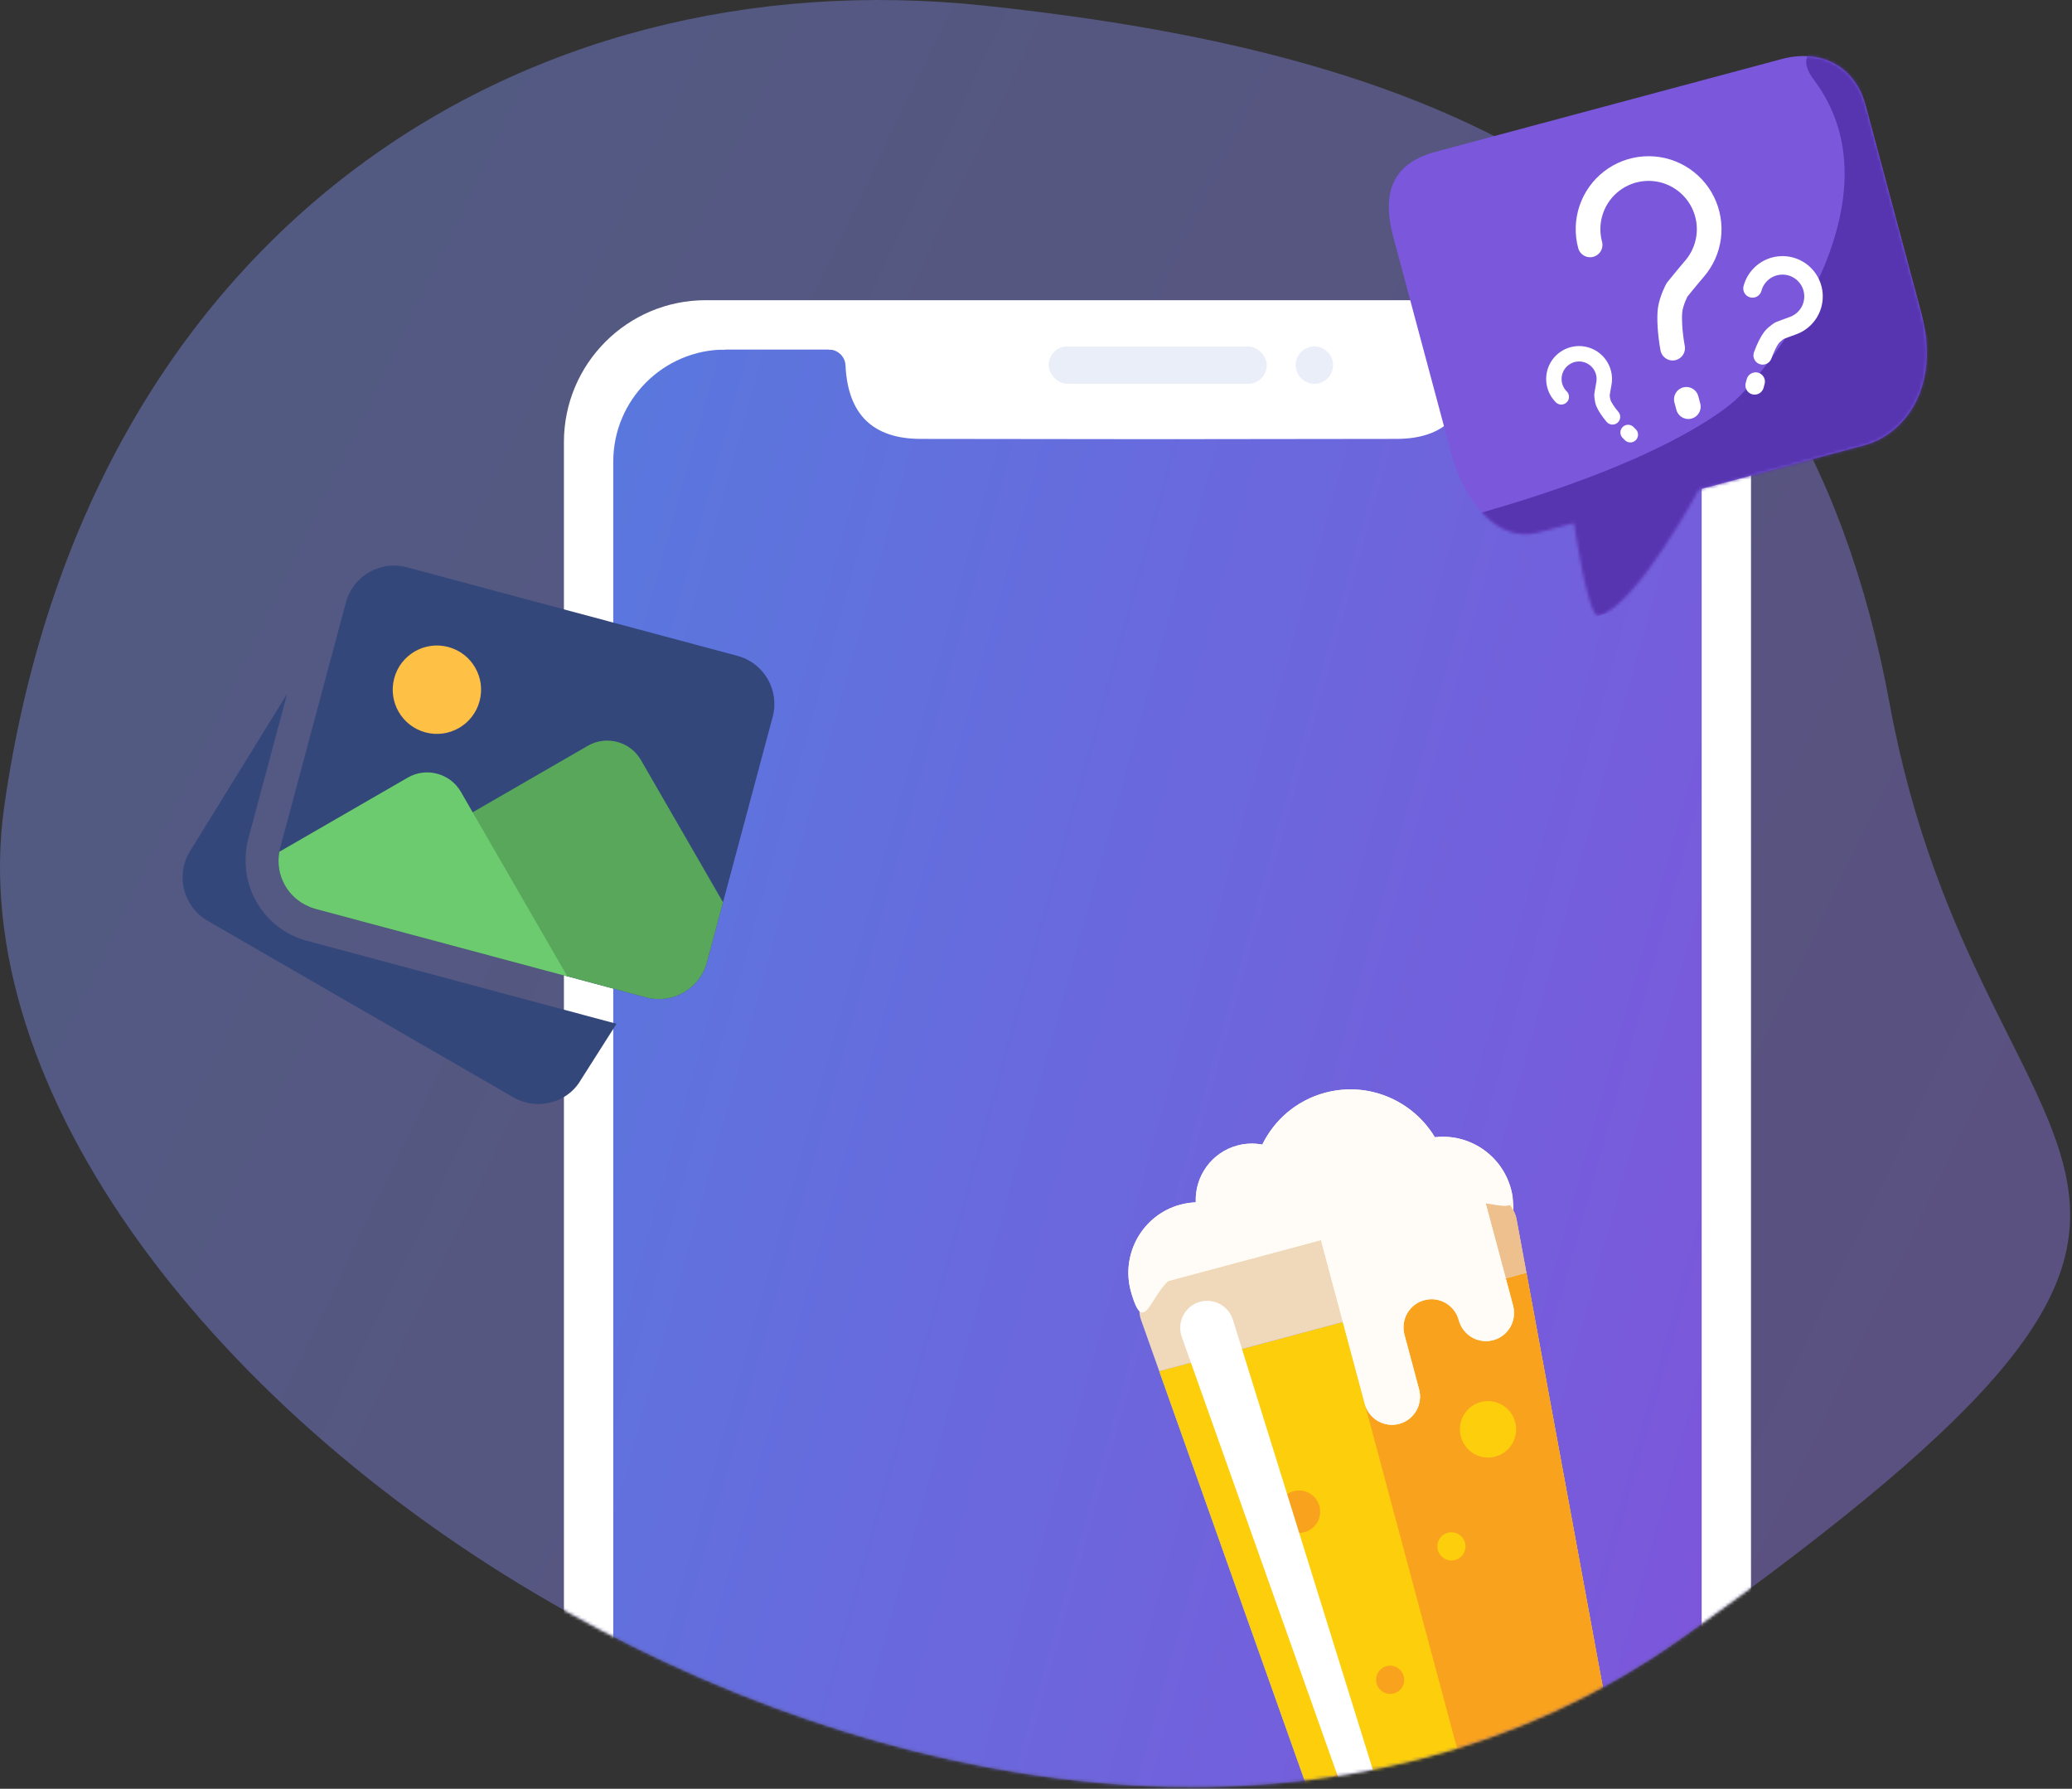 <svg width="672" height="580" viewBox="0 0 672 580" fill="none" xmlns="http://www.w3.org/2000/svg">
<rect x="0" y="0" width="672" height="580" fill="#333333" stroke="none"/>
<path d="M612.893 228.337C642.893 391.337 758.892 379.013 545.892 530.837C332.892 682.661 -25.109 446.837 1.392 261.337C27.894 75.837 167.892 -14.272 319.392 1.837C470.892 17.946 582.893 65.337 612.893 228.337Z" fill="url(#paint0_linear)" fill-opacity="0.4"/>
<mask id="mask0" mask-type="alpha" maskUnits="userSpaceOnUse" x="0" y="0" width="672" height="580">
<path d="M612.893 228.337C642.893 391.337 758.892 379.013 545.892 530.837C332.892 682.661 -25.109 446.837 1.392 261.337C27.894 75.837 167.892 -14.272 319.392 1.837C470.892 17.946 582.893 65.337 612.893 228.337Z" fill="white"/>
</mask>
<g mask="url(#mask0)">
<path d="M521.921 97.337H228.863C203.474 97.337 182.892 117.943 182.892 143.363V608.312C182.892 633.731 203.474 654.337 228.863 654.337H521.921C547.31 654.337 567.892 633.731 567.892 608.312V143.363C567.892 117.943 547.31 97.337 521.921 97.337Z" fill="white"/>
<rect x="198.892" y="113.337" width="353" height="543" fill="url(#paint1_linear)"/>
<path d="M465.359 368.738C458.183 356.823 443.807 350.553 429.759 354.317C420.504 356.797 413.308 363.122 409.396 371.123C406.789 370.626 404.034 370.694 401.302 371.426C392.902 373.677 387.463 381.468 387.819 389.845C386.168 389.912 384.501 390.154 382.839 390.599C370.678 393.858 363.473 406.404 366.747 418.621C370.021 430.838 382.533 438.101 394.694 434.842L473.965 413.602C486.126 410.343 493.33 397.797 490.057 385.58C487.075 374.45 476.425 367.436 465.359 368.738Z" fill="#FFF5DF"/>
<path d="M375.973 444.601L440.806 627.147C442.404 631.648 447.175 634.168 451.767 632.938L523.583 613.695C528.175 612.464 531.047 607.896 530.181 603.199L495.055 412.693L375.973 444.601Z" fill="#C7C6C5"/>
<path d="M528.382 593.441L495.055 412.693L375.973 444.601L437.485 617.797L528.382 593.441Z" fill="#FCCE0B"/>
<path d="M482.933 605.619L528.382 593.441L495.055 412.692L435.514 428.646L482.933 605.619Z" fill="#F9A21E"/>
<path d="M495.056 412.692L491.856 395.338C490.886 390.079 485.658 386.759 480.516 388.136L376.287 416.064C371.146 417.442 368.278 422.932 370.068 427.971L375.974 444.6L495.056 412.692Z" fill="#F0D9BA"/>
<path d="M480.514 388.137L428.4 402.101L435.513 428.647L495.054 412.693L491.854 395.338C490.885 390.08 485.655 386.759 480.514 388.137Z" fill="#EEC08E"/>
<path d="M441.381 591.462C446.245 590.159 449.127 585.141 447.818 580.254C446.508 575.367 441.503 572.462 436.639 573.765C431.774 575.069 428.893 580.087 430.202 584.974C431.511 589.861 436.516 592.766 441.381 591.462Z" fill="#F9A21E"/>
<path d="M423.091 496.781C426.739 495.804 428.9 492.04 427.918 488.375C426.936 484.71 423.182 482.531 419.534 483.508C415.886 484.486 413.724 488.25 414.706 491.915C415.689 495.58 419.442 497.759 423.091 496.781Z" fill="#F9A21E"/>
<path d="M452.051 549.088C454.483 548.436 455.924 545.927 455.27 543.484C454.615 541.04 452.112 539.588 449.68 540.239C447.248 540.891 445.807 543.4 446.462 545.844C447.117 548.287 449.619 549.74 452.051 549.088Z" fill="#F9A21E"/>
<path d="M484.971 472.298C489.835 470.995 492.717 465.977 491.408 461.09C490.098 456.203 485.093 453.298 480.229 454.601C475.364 455.905 472.482 460.923 473.792 465.81C475.101 470.697 480.106 473.602 484.971 472.298Z" fill="#FCCE0B"/>
<path d="M505.236 574.352C508.884 573.374 511.045 569.611 510.063 565.945C509.081 562.28 505.327 560.101 501.679 561.079C498.031 562.057 495.869 565.82 496.851 569.486C497.834 573.151 501.587 575.33 505.236 574.352Z" fill="#FCCE0B"/>
<path d="M471.927 505.826C474.359 505.175 475.8 502.666 475.145 500.222C474.49 497.779 471.988 496.326 469.556 496.978C467.124 497.63 465.683 500.139 466.337 502.582C466.992 505.026 469.495 506.478 471.927 505.826Z" fill="#FCCE0B"/>
<path d="M428.4 402.1L442.626 455.192C443.935 460.079 448.94 462.984 453.805 461.681C458.669 460.377 461.551 455.359 460.241 450.472L455.499 432.775C454.19 427.888 457.072 422.87 461.936 421.566C466.801 420.263 471.806 423.168 473.115 428.055C474.425 432.942 479.429 435.847 484.294 434.543C489.159 433.24 492.04 428.222 490.731 423.335L481.247 387.94C479.937 383.053 474.933 380.148 470.068 381.452L434.837 390.892C429.972 392.195 427.09 397.213 428.4 402.1Z" fill="#FFF5DF"/>
<path fill-rule="evenodd" clip-rule="evenodd" d="M429.759 354.317C443.807 350.553 458.183 356.823 465.359 368.738C476.425 367.436 487.075 374.45 490.057 385.58C491.713 391.763 489.179 391.352 484.372 390.573C483.589 390.446 482.745 390.309 481.85 390.19L490.731 423.335C492.041 428.222 489.159 433.24 484.294 434.543C479.429 435.847 474.425 432.942 473.115 428.055C471.806 423.168 466.801 420.263 461.936 421.566C457.072 422.87 454.19 427.888 455.5 432.775L460.242 450.472C461.551 455.359 458.669 460.377 453.805 461.681C448.94 462.984 443.935 460.079 442.626 455.192L428.4 402.101L378.908 415.362C377.115 416.99 375.658 419.288 374.388 421.291C371.457 425.912 369.519 428.967 366.747 418.621C363.473 406.404 370.678 393.858 382.839 390.599C384.501 390.154 386.168 389.912 387.819 389.845C387.463 381.468 392.902 373.677 401.302 371.426C404.034 370.694 406.789 370.626 409.396 371.123C413.308 363.122 420.504 356.797 429.759 354.317Z" fill="#FFFCF7"/>
<path d="M389.245 422.076C384.315 423.397 381.565 428.662 383.281 433.494L449.337 619.483C450.183 621.866 452.71 623.201 455.142 622.549C457.791 621.84 459.315 619.059 458.497 616.428L399.868 427.96C398.467 423.459 393.779 420.861 389.245 422.076V422.076Z" fill="white"/>
<path fill-rule="evenodd" clip-rule="evenodd" d="M268.836 109V113.337C271.716 113.337 274.088 115.604 274.221 118.484C274.952 134.367 283.093 142.309 298.644 142.309C311.327 142.309 343.792 142.355 376.119 142.401C408.153 142.355 440.325 142.309 452.894 142.309C468.304 142.309 476.372 134.367 477.096 118.484C477.228 115.604 479.578 113.337 482.433 113.337V109.5L268.836 109ZM235.272 113.337C215.187 113.337 198.892 129.624 198.892 149.715H194.5L197.5 111.5L235.272 110.5V113.337ZM515.512 113.337H551.892V149.715C551.892 129.624 535.596 113.337 515.512 113.337Z" fill="white"/>
<rect x="340.098" y="112.337" width="70.743" height="12.102" rx="6.051" fill="#EAEEF8"/>
<ellipse cx="426.278" cy="118.388" rx="6.064" ry="6.051" fill="#EAEEF8"/>
</g>
<g clip-path="url(#clip0)">
<path d="M465.695 49.192L577.802 19.153C590.452 15.764 601.629 21.251 605.175 34.485L623.059 101.228C629.664 125.878 617.377 140.933 604.727 144.323L551 158.719C551 158.719 530.697 196.421 518.557 199.674C514.982 200.632 510.492 169.573 510.492 169.573L498.791 172.708C486.141 176.098 474.998 163.122 470.669 146.968L451.894 76.899C447.568 60.754 453.045 52.582 465.695 49.192Z" fill="#7B57DB"/>
<mask id="mask1" mask-type="alpha" maskUnits="userSpaceOnUse" x="445" y="13" width="196" height="196">
<path d="M465.695 49.192L577.802 19.153C590.452 15.764 601.629 21.251 605.175 34.485L623.059 101.228C629.664 125.878 617.377 140.933 604.727 144.323L551 158.719C551 158.719 530.697 196.421 518.557 199.674C514.982 200.632 510.492 169.573 510.492 169.573L498.791 172.708C486.141 176.098 474.998 163.122 470.669 146.968L451.894 76.899C447.568 60.754 453.045 52.582 465.695 49.192Z" fill="#7B57DB"/>
</mask>
<g mask="url(#mask1)">
<path d="M562.888 129.685C555.063 136.624 530.375 152.924 471.639 168.663L503.591 179.471L513.276 215.617C525.088 216.326 547.886 182.13 557.808 164.944L639.135 143.152L599.509 13.337L590.472 15.758C590.472 15.758 581.533 16.859 588.375 26.005C618.555 66.343 570.714 122.746 562.888 129.685Z" fill="#5735B1"/>
<path d="M515.713 79.407C514.704 75.653 514.829 71.685 516.074 68.003C517.318 64.321 519.625 61.092 522.704 58.723C525.783 56.354 529.495 54.951 533.371 54.693C537.247 54.434 541.113 55.331 544.48 57.27C547.847 59.21 550.565 62.104 552.288 65.588C554.012 69.071 554.666 72.988 554.165 76.842C553.666 80.696 552.034 84.315 549.478 87.241C547.728 89.245 543.898 93.981 543.898 93.981C543.898 93.981 542.103 97.321 541.672 100.384C541.32 102.877 541.561 107.922 542.477 112.879M547.562 131.854L546.926 129.482" stroke="white" stroke-width="8" stroke-linecap="round" stroke-linejoin="round"/>
<path d="M568.381 93.516C568.895 91.592 569.967 89.863 571.463 88.548C572.958 87.234 574.809 86.392 576.782 86.129C578.756 85.867 580.761 86.195 582.548 87.074C584.334 87.952 585.819 89.341 586.816 91.064C587.814 92.786 588.278 94.767 588.15 96.754C588.023 98.742 587.309 100.647 586.1 102.229C584.891 103.811 583.24 104.999 581.356 105.643C580.066 106.083 577.154 107.204 577.154 107.204C577.154 107.204 575.502 108.225 574.525 109.474C573.73 110.491 572.545 112.791 571.682 115.225M569.077 124.947L569.403 123.732" stroke="white" stroke-width="6" stroke-linecap="round" stroke-linejoin="round"/>
<path d="M506.361 128.674C505.217 127.531 504.436 126.075 504.118 124.489C503.801 122.903 503.96 121.259 504.577 119.765C505.194 118.27 506.24 116.992 507.583 116.093C508.926 115.193 510.506 114.712 512.123 114.71C513.74 114.708 515.322 115.186 516.668 116.083C518.014 116.98 519.065 118.255 519.686 119.749C520.308 121.242 520.473 122.885 520.161 124.472C519.947 125.558 519.553 128.062 519.553 128.062C519.553 128.062 519.6 129.639 520.082 130.833C520.474 131.805 521.611 133.573 522.973 135.169M528.754 140.95L528.031 140.227" stroke="white" stroke-width="5" stroke-linecap="round" stroke-linejoin="round"/>
</g>
</g>
<path d="M99.486 305.035C88.407 302.067 80.453 292.333 79.704 280.813L79.675 279.952C79.581 276.93 79.857 274.483 80.488 272.13L93.131 224.945L61.325 276.489C56.958 284.153 59.588 294.018 67.234 298.507L166.567 355.839C167.81 356.543 169.101 357.067 170.416 357.419C177.309 359.266 184.832 356.379 188.404 350.111L199.951 331.955L99.486 305.035Z" fill="#34477B"/>
<path d="M250.606 232.412L229.28 311.999C226.981 320.58 218.118 325.697 209.537 323.397L102.269 294.655C101.577 294.47 100.903 294.214 100.299 293.978C93.273 291.132 89.194 283.66 90.606 276.176C90.647 275.741 90.759 275.326 90.87 274.911L112.195 195.325C114.494 186.743 123.357 181.626 131.938 183.926L239.207 212.668C247.788 214.968 252.905 223.83 250.606 232.412V232.412Z" fill="#34477B"/>
<path d="M155.539 227.338C153.491 234.981 145.633 239.519 137.99 237.471C130.345 235.422 125.809 227.564 127.857 219.92C129.905 212.277 137.762 207.739 145.407 209.788C153.051 211.836 157.587 219.694 155.539 227.338Z" fill="#FFC046"/>
<path d="M234.491 292.551L229.28 311.998C226.981 320.58 218.118 325.697 209.537 323.397L102.268 294.655C101.576 294.469 100.903 294.214 100.298 293.977L190.68 241.797C196.647 238.352 204.397 240.428 207.842 246.396L234.491 292.551Z" fill="#58A75B"/>
<path d="M183.998 316.555L102.267 294.655C101.576 294.469 100.902 294.214 100.298 293.978C93.272 291.132 89.193 283.66 90.605 276.176L132.285 252.111C138.252 248.667 146.002 250.743 149.448 256.709L183.998 316.555Z" fill="#6BCB6E"/>
<defs>
<linearGradient id="paint0_linear" x1="800.893" y1="434.337" x2="-17.607" y2="39.837" gradientUnits="userSpaceOnUse">
<stop stop-color="#B38FFF"/>
<stop offset="0" stop-color="#9878F0"/>
<stop offset="1" stop-color="#7D98F9"/>
</linearGradient>
<linearGradient id="paint1_linear" x1="167.626" y1="70.705" x2="653.155" y2="205.704" gradientUnits="userSpaceOnUse">
<stop stop-color="#567BDE"/>
<stop offset="1" stop-color="#7D56DB"/>
</linearGradient>
<clipPath id="clip0">
<rect x="445.892" y="54.498" width="159.036" height="159.036" transform="rotate(-15 445.892 54.498)" fill="white"/>
</clipPath>
</defs>
</svg>
